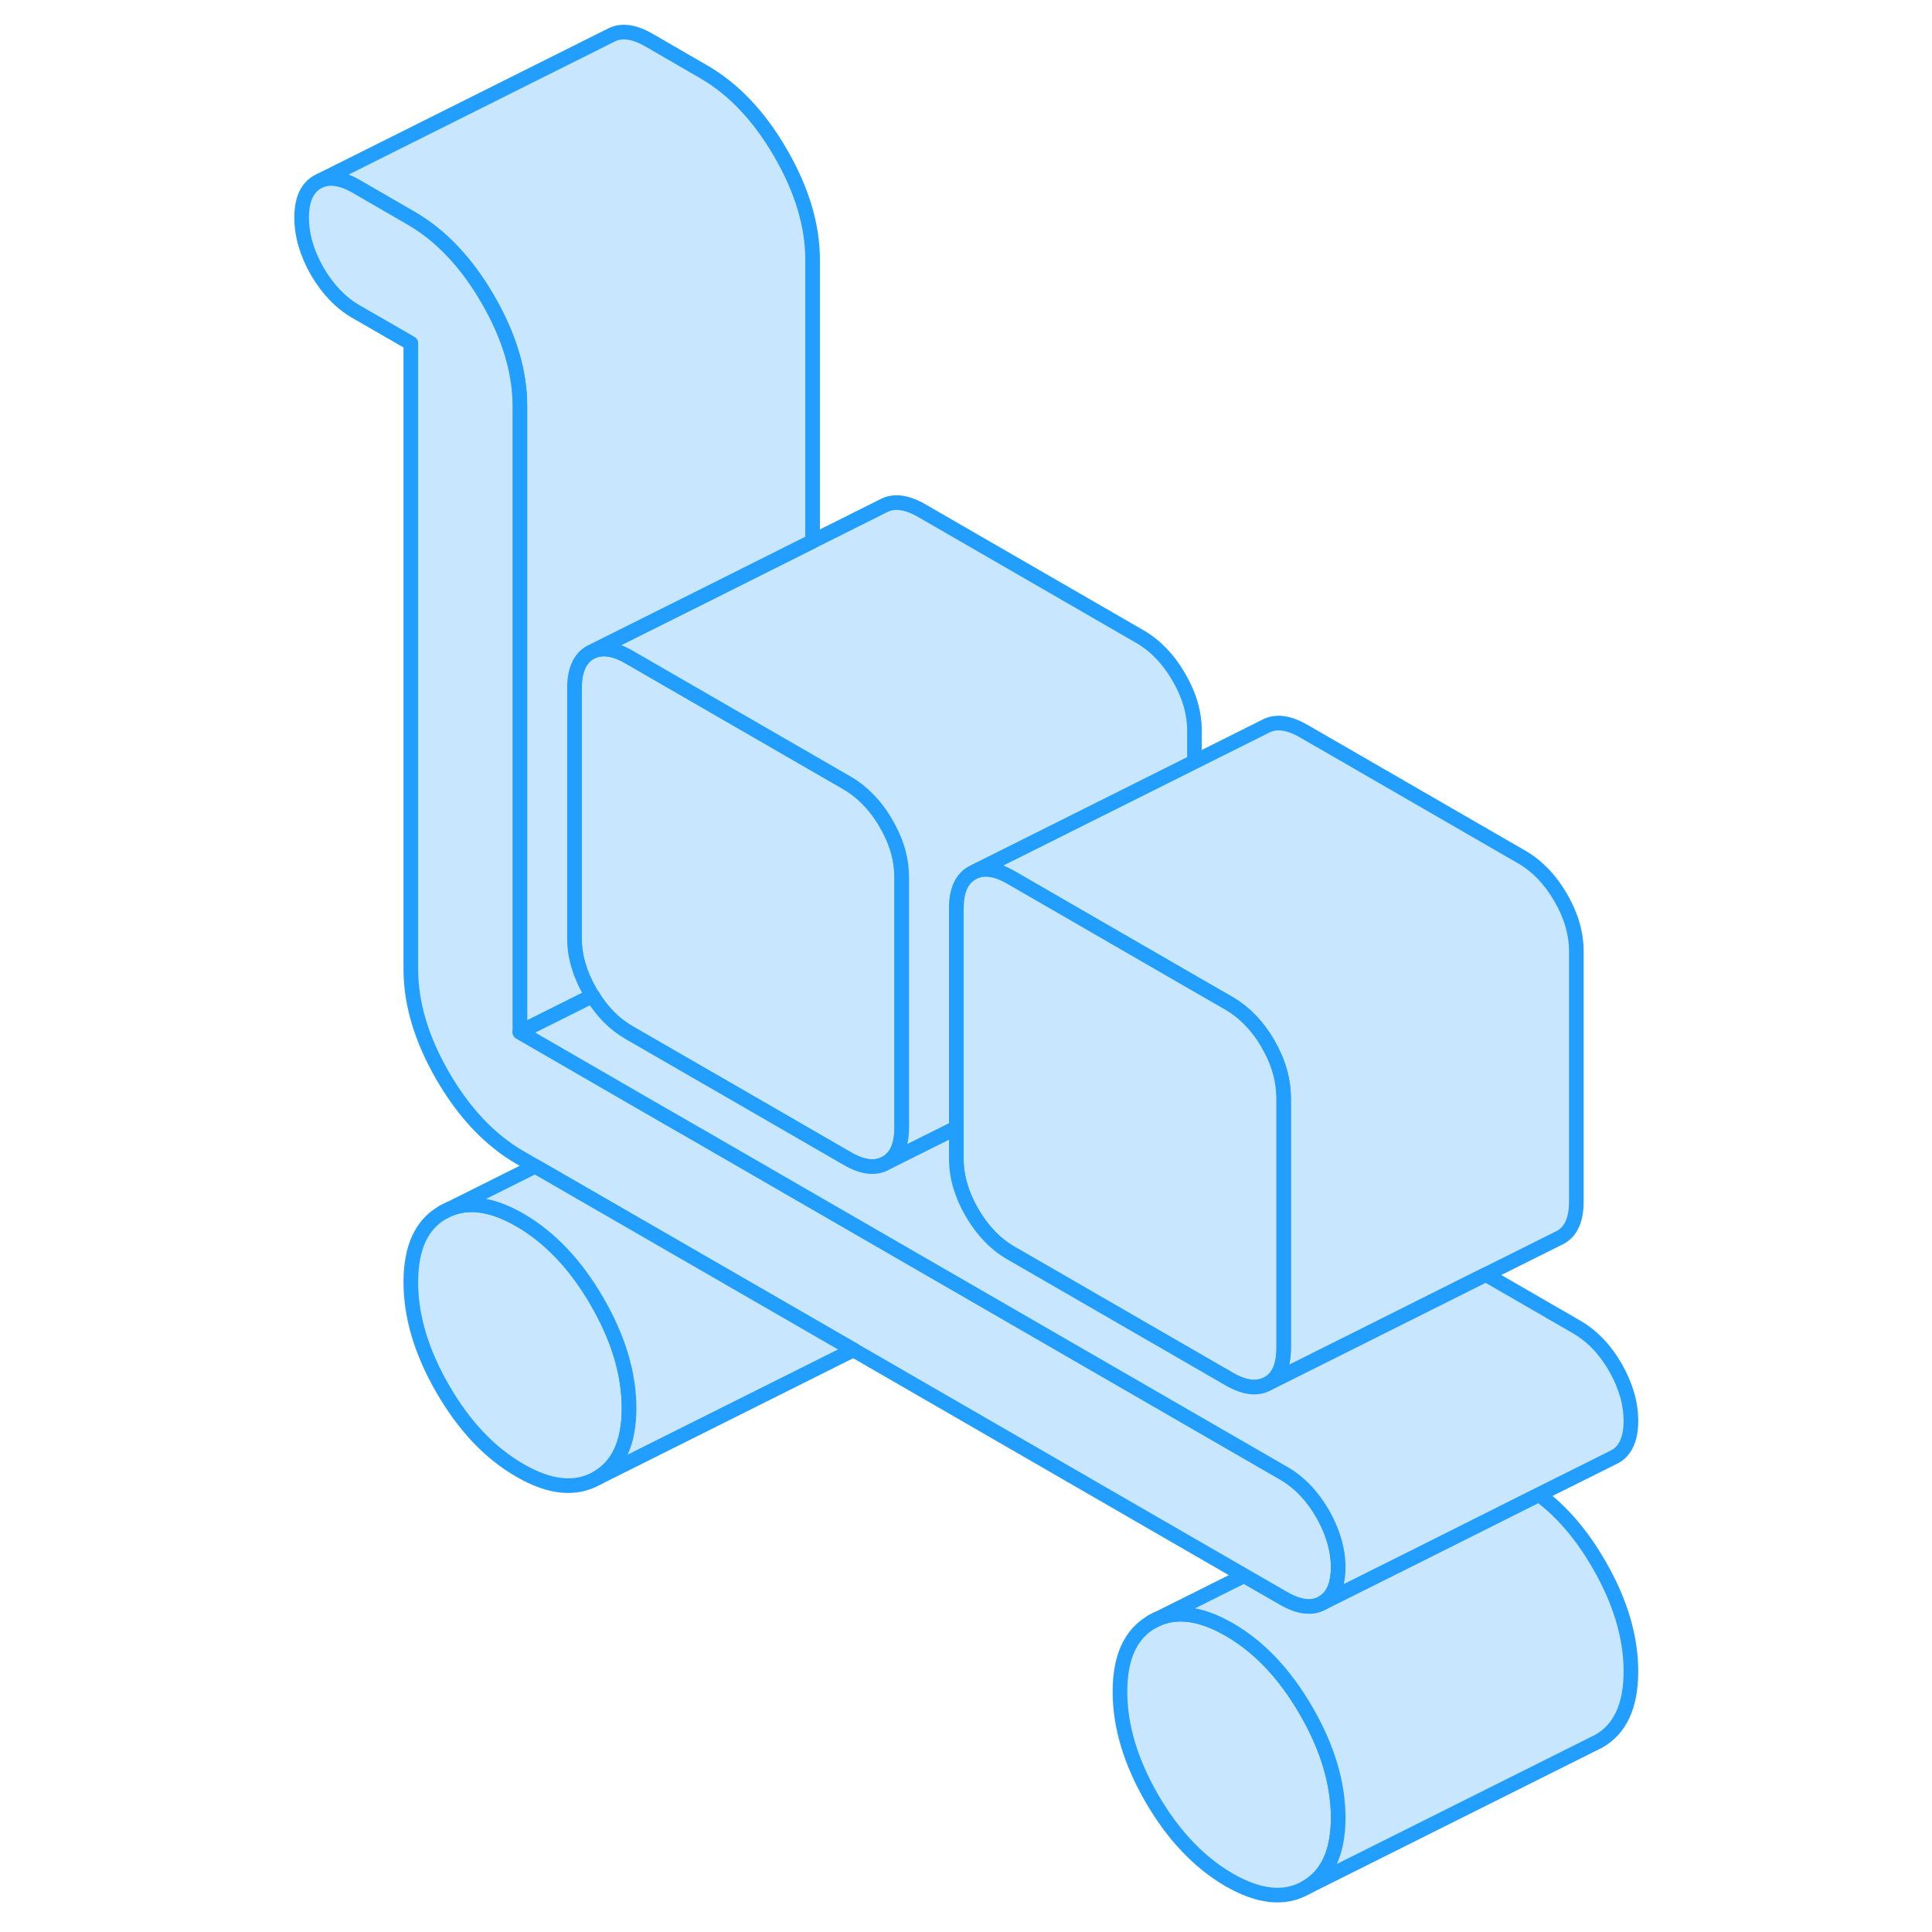 <svg width="48" height="48" viewBox="0 0 95 132" fill="#c8e7ff" xmlns="http://www.w3.org/2000/svg" stroke-width="1px" stroke-linecap="round" stroke-linejoin="round"><path d="M22.289 88.909C20.829 86.389 19.069 84.54 17.019 83.35C14.969 82.169 13.219 81.999 11.759 82.829C10.299 83.659 9.569 85.249 9.569 87.6C9.569 89.95 10.299 92.389 11.759 94.909C13.219 97.429 14.969 99.279 17.019 100.459C19.069 101.649 20.829 101.819 22.289 100.989C23.749 100.159 24.479 98.569 24.479 96.209C24.479 93.849 23.749 91.429 22.289 88.909Z" stroke="#229EFF" stroke-linejoin="round"/><path d="M72.929 124.189C72.929 126.539 72.199 128.129 70.739 128.959C69.279 129.799 67.529 129.619 65.479 128.439C63.429 127.249 61.669 125.399 60.209 122.889C58.749 120.369 58.019 117.929 58.019 115.579C58.019 113.229 58.749 111.639 60.209 110.799C61.669 109.969 63.429 110.149 65.479 111.329C67.529 112.509 69.279 114.359 70.739 116.879C72.199 119.399 72.929 121.839 72.929 124.189Z" stroke="#229EFF" stroke-linejoin="round"/><path d="M42.429 79.16C42.309 79.28 42.179 79.38 42.039 79.46L42.469 79.24C42.469 79.24 42.449 79.19 42.429 79.16Z" stroke="#229EFF" stroke-linejoin="round"/><path d="M43.109 59.93V77.03C43.109 78 42.889 78.71 42.429 79.16C42.309 79.28 42.179 79.38 42.039 79.46C41.329 79.87 40.439 79.77 39.389 79.16L30.479 74.01L29.969 73.72L24.479 70.55C23.489 69.98 22.659 69.15 21.979 68.04C21.919 67.96 21.869 67.88 21.819 67.79C21.109 66.56 20.749 65.33 20.749 64.12V47.01C20.749 45.8 21.109 44.99 21.819 44.58C22.539 44.18 23.419 44.28 24.479 44.89L29.569 47.83L37.019 52.13L39.389 53.5C39.889 53.79 40.349 54.15 40.769 54.58C41.239 55.05 41.669 55.61 42.039 56.26C42.669 57.34 43.019 58.4 43.089 59.47C43.099 59.62 43.109 59.78 43.109 59.93Z" stroke="#229EFF" stroke-linejoin="round"/><path d="M63.109 49.93V52.05L48.129 59.54L47.909 59.65C47.229 60.04 46.869 60.8 46.849 61.92C46.839 61.97 46.839 62.02 46.839 62.08V77.06L42.469 79.24C42.469 79.24 42.449 79.19 42.429 79.16C42.889 78.71 43.109 78 43.109 77.03V59.93C43.109 59.78 43.099 59.62 43.089 59.47C43.019 58.4 42.669 57.34 42.039 56.26C41.669 55.61 41.239 55.05 40.769 54.58C40.349 54.15 39.889 53.79 39.389 53.5L37.019 52.13L29.569 47.83L24.479 44.89C23.419 44.28 22.539 44.18 21.819 44.58L29.569 40.71L37.019 36.98L41.819 34.58C42.539 34.18 43.419 34.28 44.479 34.89L59.389 43.5C60.439 44.11 61.329 45.03 62.039 46.26C62.759 47.49 63.109 48.71 63.109 49.93Z" stroke="#229EFF" stroke-linejoin="round"/><path d="M92.929 114.19C92.929 116.54 92.199 118.13 90.739 118.96L90.279 119.19L70.739 128.96C72.199 128.13 72.929 126.54 72.929 124.19C72.929 121.84 72.199 119.4 70.739 116.88C69.279 114.36 67.529 112.51 65.479 111.33C63.429 110.15 61.669 109.97 60.209 110.8L66.509 107.65L69.199 109.2C70.259 109.81 71.149 109.92 71.859 109.51L78.049 106.42L86.649 102.11C88.199 103.26 89.569 104.85 90.739 106.88C92.199 109.4 92.929 111.84 92.929 114.19Z" stroke="#229EFF" stroke-linejoin="round"/><path d="M37.019 17.75V36.98L29.569 40.71L21.819 44.58C21.109 44.99 20.749 45.8 20.749 47.01V64.12C20.749 65.33 21.109 66.559 21.819 67.79C21.869 67.879 21.919 67.96 21.979 68.04L17.019 70.519V27.75C17.019 25.4 16.289 22.97 14.829 20.45C13.369 17.93 11.619 16.079 9.569 14.899L5.839 12.74C4.889 12.19 4.079 12.06 3.399 12.33L23.179 2.44C23.899 2.03 24.779 2.13 25.839 2.74L29.569 4.9C31.619 6.08 33.369 7.93 34.829 10.45C36.289 12.97 37.019 15.4 37.019 17.75Z" stroke="#229EFF" stroke-linejoin="round"/><path d="M89.199 64.99V82.1C89.199 83.31 88.849 84.12 88.129 84.529L87.909 84.639L83.019 87.08L75.089 91.05L68.129 94.529C68.849 94.12 69.199 93.31 69.199 92.1V74.99C69.199 74.84 69.189 74.68 69.179 74.529C69.099 73.469 68.759 72.4 68.129 71.32C67.759 70.67 67.329 70.109 66.859 69.639C66.439 69.21 65.979 68.85 65.479 68.56L63.099 67.19L50.569 59.95C49.619 59.4 48.809 59.27 48.129 59.539L63.109 52.05L67.909 49.65C68.629 49.239 69.509 49.34 70.569 49.95L85.479 58.56C86.529 59.17 87.419 60.09 88.129 61.32C88.849 62.56 89.199 63.78 89.199 64.99Z" stroke="#229EFF" stroke-linejoin="round"/><path d="M69.199 74.99V92.1C69.199 93.31 68.849 94.12 68.129 94.53C67.419 94.93 66.529 94.83 65.479 94.22L50.569 85.61C49.509 85 48.629 84.08 47.909 82.85C47.199 81.62 46.839 80.4 46.839 79.19V62.08C46.839 62.02 46.839 61.97 46.849 61.92C46.869 60.8 47.229 60.04 47.909 59.65L48.129 59.54C48.809 59.27 49.619 59.4 50.569 59.95L63.099 67.19L65.479 68.56C65.979 68.85 66.439 69.21 66.859 69.64C67.329 70.11 67.759 70.67 68.129 71.32C68.759 72.4 69.099 73.47 69.179 74.53C69.179 74.68 69.199 74.84 69.199 74.99Z" stroke="#229EFF" stroke-linejoin="round"/><path d="M72.929 107.08C72.929 108.29 72.569 109.1 71.859 109.51C71.149 109.92 70.259 109.81 69.199 109.2L66.509 107.65L39.809 92.23L18.059 79.68L17.019 79.08C14.969 77.89 13.219 76.04 11.759 73.53C10.299 71.01 9.569 68.57 9.569 66.22V23.45L5.839 21.3C4.779 20.69 3.899 19.77 3.179 18.54C2.469 17.3 2.109 16.08 2.109 14.87C2.109 13.66 2.469 12.85 3.179 12.44L3.399 12.33C4.079 12.06 4.889 12.19 5.839 12.74L9.569 14.9C11.619 16.08 13.369 17.93 14.829 20.45C16.289 22.97 17.019 25.4 17.019 27.75V70.52L25.999 75.71L29.579 77.77L44.469 86.37L69.199 100.65C70.259 101.26 71.149 102.18 71.859 103.41C72.099 103.83 72.299 104.25 72.459 104.67C72.769 105.48 72.929 106.28 72.929 107.08Z" stroke="#229EFF" stroke-linejoin="round"/><path d="M92.929 97.08C92.929 98.29 92.569 99.1 91.859 99.51L91.639 99.62L86.649 102.11L78.049 106.42L71.859 109.51C72.569 109.1 72.929 108.29 72.929 107.08C72.929 106.28 72.769 105.48 72.459 104.67C72.299 104.25 72.099 103.83 71.859 103.41C71.149 102.18 70.259 101.26 69.199 100.65L44.469 86.37L29.579 77.769L25.999 75.71L17.019 70.519L21.979 68.04C22.659 69.15 23.489 69.98 24.479 70.55L29.969 73.72L30.479 74.01L39.389 79.159C40.439 79.769 41.329 79.87 42.039 79.46L42.469 79.24L46.839 77.06V79.19C46.839 80.4 47.199 81.62 47.909 82.85C48.629 84.08 49.509 85 50.569 85.61L65.479 94.22C66.529 94.83 67.419 94.93 68.129 94.529L75.089 91.05L83.019 87.08L89.199 90.65C90.259 91.26 91.149 92.18 91.859 93.409C92.569 94.65 92.929 95.87 92.929 97.08Z" stroke="#229EFF" stroke-linejoin="round"/><path d="M24.479 96.21C24.479 93.86 23.749 91.43 22.289 88.91C20.829 86.39 19.069 84.54 17.019 83.35C14.969 82.17 13.219 82 11.759 82.83L18.059 79.68L39.809 92.23L22.289 100.99C23.749 100.16 24.479 98.57 24.479 96.21Z" stroke="#229EFF" stroke-linejoin="round"/></svg>